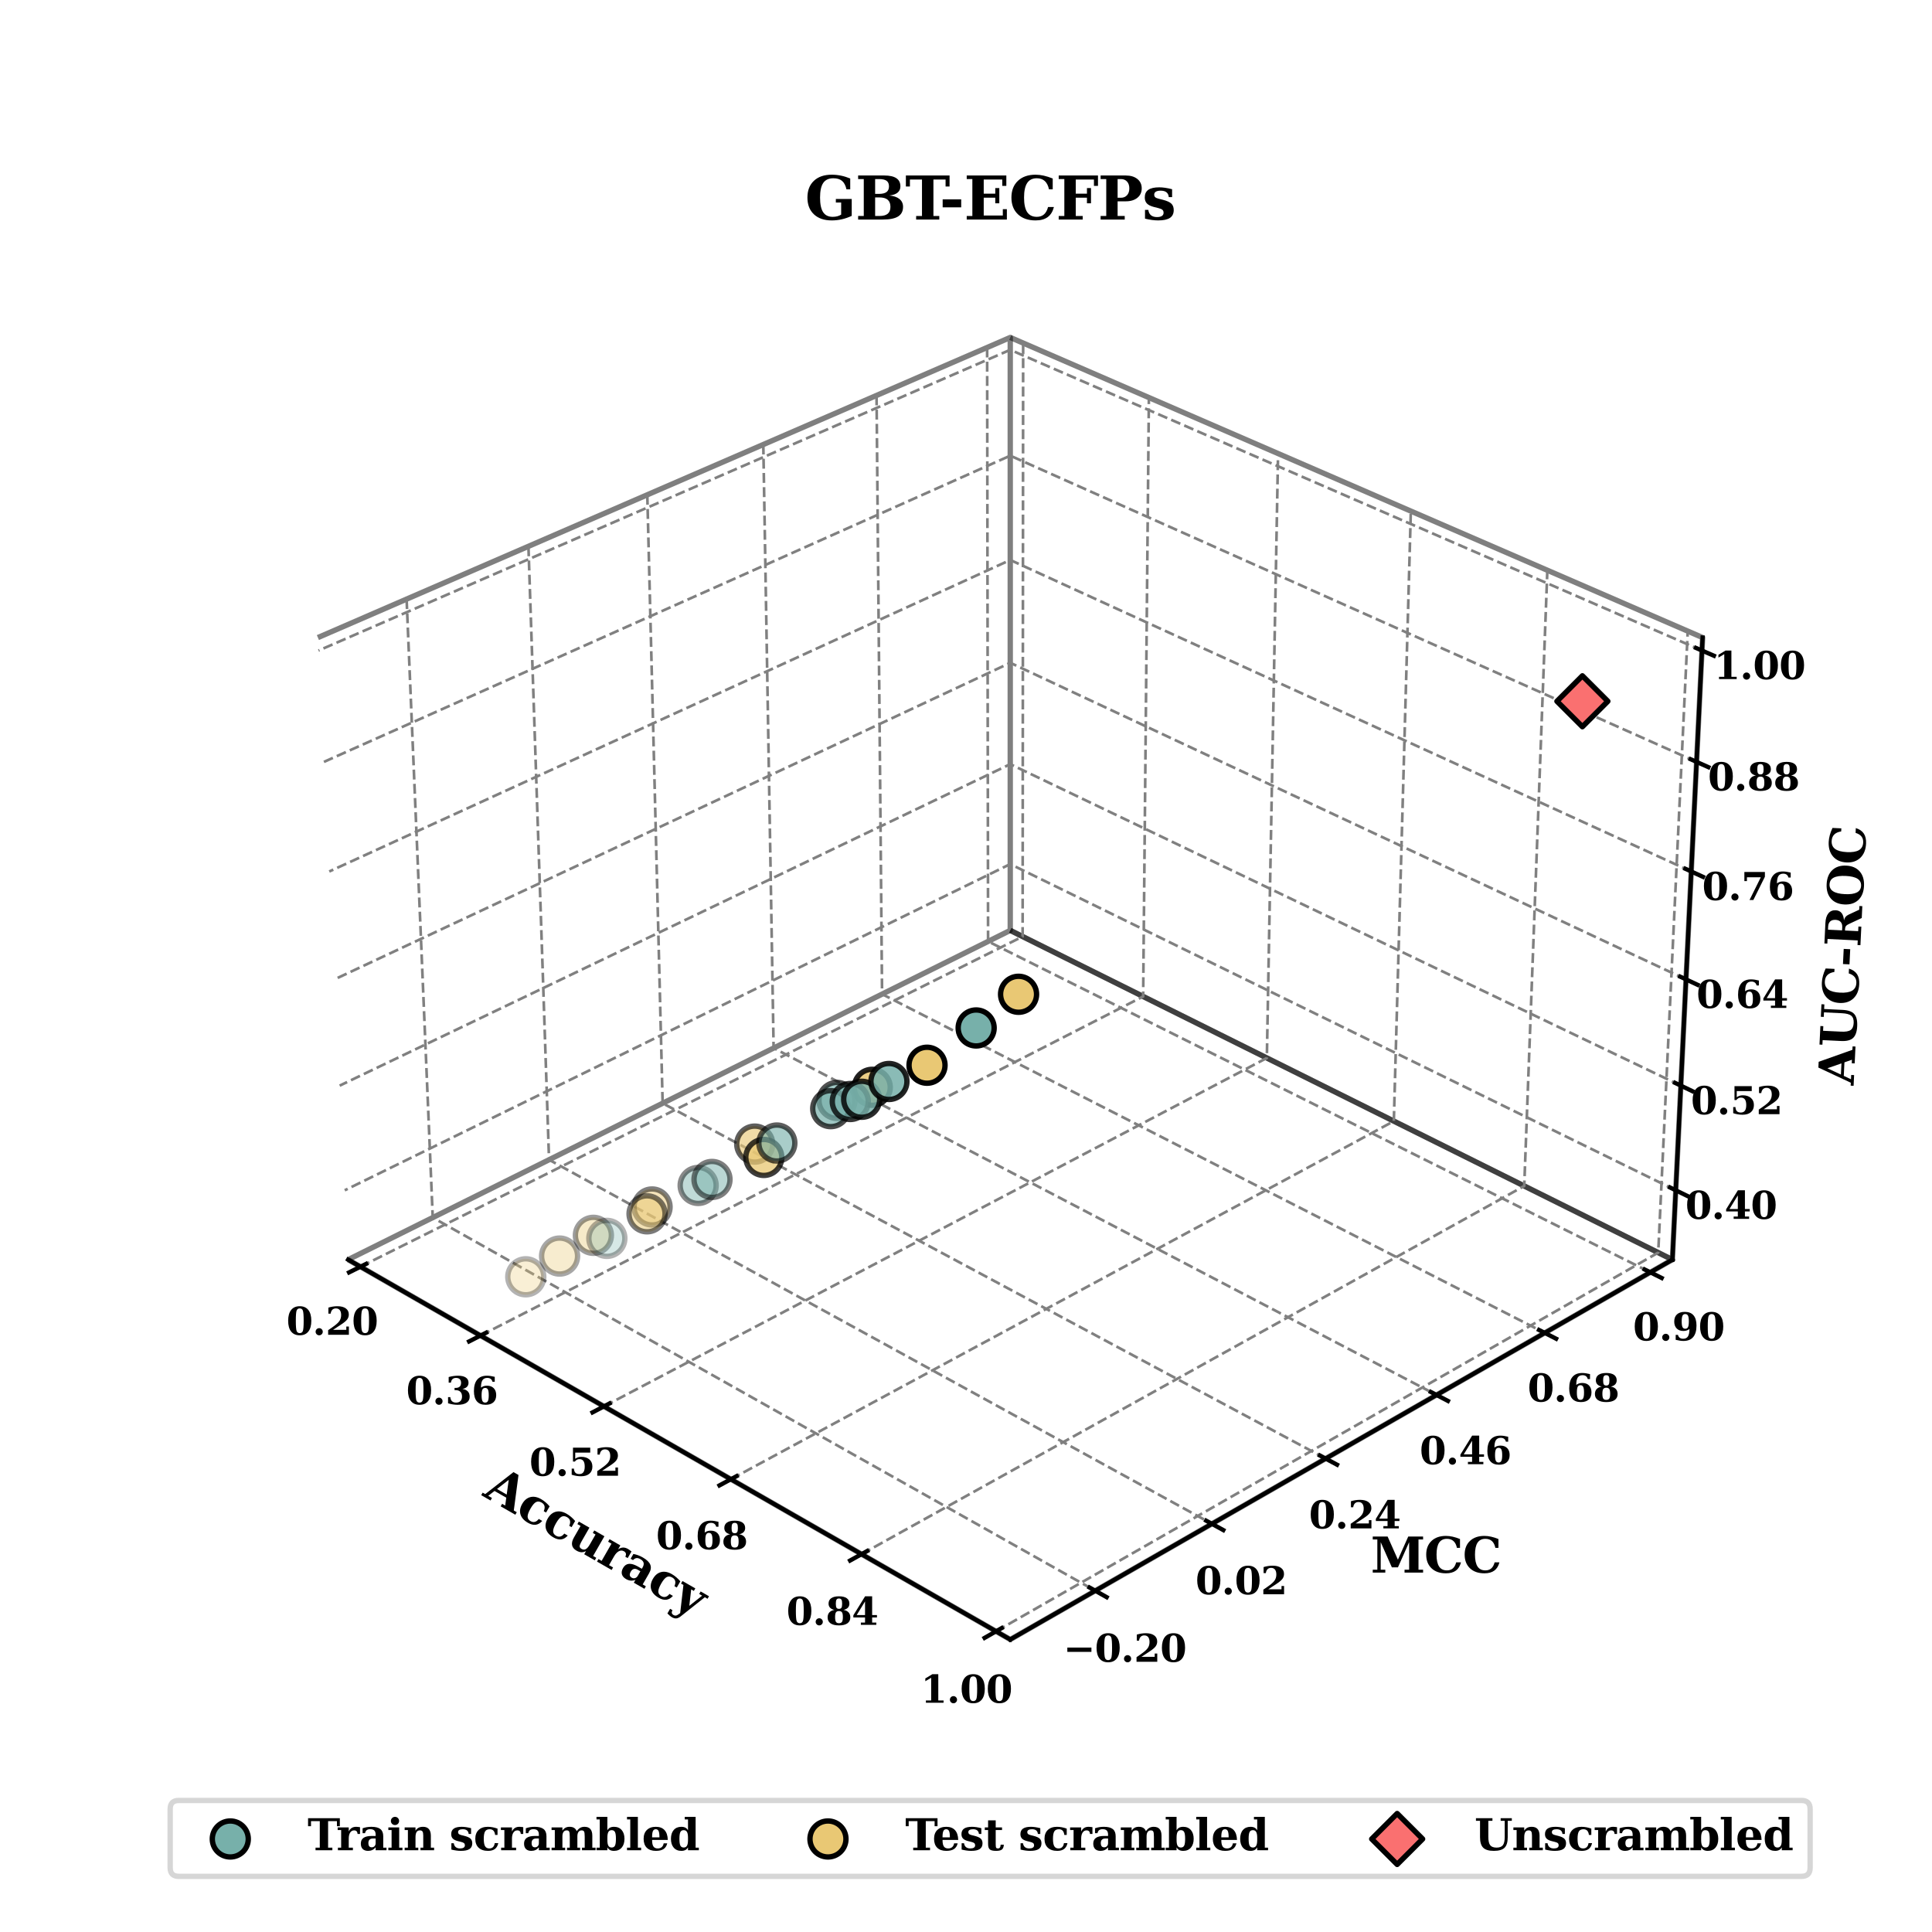 <?xml version="1.0" encoding="utf-8" standalone="no"?>
<!DOCTYPE svg PUBLIC "-//W3C//DTD SVG 1.1//EN"
  "http://www.w3.org/Graphics/SVG/1.1/DTD/svg11.dtd">
<svg xmlns:xlink="http://www.w3.org/1999/xlink" width="360pt" height="360pt" viewBox="0 0 360 360" xmlns="http://www.w3.org/2000/svg" version="1.1">
 <defs>
  <style type="text/css">*{stroke-linejoin: round; stroke-linecap: butt}</style>
 </defs>
 <g id="figure_1">
  <g id="patch_1">
   <path d="M 0 360 
L 360 360 
L 360 0 
L 0 0 
z
" style="fill: #ffffff"/>
  </g>
  <g id="patch_2">
   <path d="M 45.9 320.4 
L 323.1 320.4 
L 323.1 43.2 
L 45.9 43.2 
z
" style="fill: #ffffff"/>
  </g>
  <g id="pane3d_1">
   <g id="patch_3">
    <path d="M 64.867 234.719 
L 188.246 173.364 
L 188.246 62.883 
L 59.234 118.801 
" style="fill: none; opacity: 0.5; stroke: #000000; stroke-linejoin: miter"/>
   </g>
  </g>
  <g id="pane3d_2">
   <g id="patch_4">
    <path d="M 188.246 173.364 
L 311.625 234.719 
L 317.258 118.801 
L 188.246 62.883 
" style="fill: none; opacity: 0.5; stroke: #000000; stroke-linejoin: miter"/>
   </g>
  </g>
  <g id="pane3d_3">
   <g id="patch_5">
    <path d="M 64.867 234.719 
L 188.246 305.496 
L 311.625 234.719 
L 188.246 173.364 
" style="fill: none; opacity: 0.5; stroke: #000000; stroke-linejoin: miter"/>
   </g>
  </g>
  <g id="axis3d_1">
   <g id="line2d_1">
    <path d="M 64.867 234.719 
L 188.246 305.496 
" style="fill: none; stroke: #000000; stroke-width: 0.8; stroke-linecap: square"/>
   </g>
   <g id="text_1">
    <!-- Accuracy -->
    <g transform="translate(89.73 278.639) rotate(-330.159) scale(0.09 -0.09)">
     <defs>
      <path id="DejaVuSerif-Bold-41" d="M -50 0 
L -50 378 
L 331 378 
L 2088 4666 
L 2834 4666 
L 4594 378 
L 5038 378 
L 5038 0 
L 2853 0 
L 2853 378 
L 3309 378 
L 2925 1331 
L 1172 1331 
L 781 378 
L 1338 378 
L 1338 0 
L -50 0 
z
M 1325 1709 
L 2772 1709 
L 2053 3494 
L 1325 1709 
z
" transform="scale(0.016)"/>
      <path id="DejaVuSerif-Bold-63" d="M 3609 1038 
Q 3491 469 3123 189 
Q 2756 -91 2125 -91 
Q 1238 -91 750 368 
Q 263 828 263 1663 
Q 263 2488 744 2950 
Q 1225 3413 2081 3413 
Q 2428 3413 2781 3347 
Q 3134 3281 3500 3150 
L 3500 2228 
L 3150 2228 
Q 3100 2650 2903 2854 
Q 2706 3059 2350 3059 
Q 1888 3059 1692 2746 
Q 1497 2434 1497 1663 
Q 1497 909 1687 586 
Q 1878 263 2309 263 
Q 2644 263 2845 463 
Q 3047 663 3091 1038 
L 3609 1038 
z
" transform="scale(0.016)"/>
      <path id="DejaVuSerif-Bold-75" d="M 3963 3322 
L 3963 378 
L 4434 378 
L 4434 0 
L 2853 0 
L 2853 469 
Q 2656 172 2400 40 
Q 2144 -91 1753 -91 
Q 1194 -91 908 239 
Q 622 569 622 1209 
L 622 2944 
L 147 2944 
L 147 3322 
L 1728 3322 
L 1728 1381 
Q 1728 763 1831 595 
Q 1934 428 2209 428 
Q 2544 428 2698 675 
Q 2853 922 2853 1459 
L 2853 2944 
L 2450 2944 
L 2450 3322 
L 3963 3322 
z
" transform="scale(0.016)"/>
      <path id="DejaVuSerif-Bold-72" d="M 3438 3359 
L 3438 2369 
L 3084 2369 
Q 3066 2634 2941 2764 
Q 2816 2894 2578 2894 
Q 2216 2894 2006 2575 
Q 1797 2256 1797 1691 
L 1797 378 
L 2400 378 
L 2400 0 
L 219 0 
L 219 378 
L 691 378 
L 691 2944 
L 184 2944 
L 184 3322 
L 1797 3322 
L 1797 2731 
Q 1959 3078 2226 3245 
Q 2494 3413 2881 3413 
Q 2978 3413 3117 3398 
Q 3256 3384 3438 3359 
z
" transform="scale(0.016)"/>
      <path id="DejaVuSerif-Bold-61" d="M 3525 2041 
L 3525 378 
L 4000 378 
L 4000 0 
L 2419 0 
L 2419 422 
Q 2200 159 1931 34 
Q 1663 -91 1319 -91 
Q 809 -91 536 182 
Q 263 456 263 966 
Q 263 1525 655 1803 
Q 1047 2081 1838 2081 
L 2419 2081 
L 2419 2278 
Q 2419 2681 2228 2873 
Q 2038 3066 1638 3066 
Q 1306 3066 1126 2930 
Q 947 2794 872 2484 
L 519 2484 
L 519 3200 
Q 816 3306 1134 3359 
Q 1453 3413 1806 3413 
Q 2697 3413 3111 3081 
Q 3525 2750 3525 2041 
z
M 2419 1044 
L 2419 1709 
L 2003 1709 
Q 1694 1709 1528 1540 
Q 1363 1372 1363 1056 
Q 1363 741 1483 584 
Q 1603 428 1850 428 
Q 2106 428 2262 597 
Q 2419 766 2419 1044 
z
" transform="scale(0.016)"/>
      <path id="DejaVuSerif-Bold-79" d="M 1997 -750 
Q 1847 -1116 1634 -1269 
Q 1422 -1422 1063 -1422 
Q 909 -1422 721 -1387 
Q 534 -1353 313 -1288 
L 313 -594 
L 666 -597 
Q 675 -838 779 -953 
Q 884 -1069 1094 -1069 
Q 1297 -1069 1422 -958 
Q 1547 -847 1672 -538 
L 1722 -422 
L 275 2944 
L -84 2944 
L -84 3322 
L 1831 3322 
L 1831 2944 
L 1434 2944 
L 2278 978 
L 3066 2944 
L 2625 2944 
L 2625 3322 
L 3872 3322 
L 3872 2944 
L 3469 2944 
L 1997 -750 
z
" transform="scale(0.016)"/>
     </defs>
     <use xlink:href="#DejaVuSerif-Bold-41"/>
     <use xlink:href="#DejaVuSerif-Bold-63" x="77.588"/>
     <use xlink:href="#DejaVuSerif-Bold-63" x="138.477"/>
     <use xlink:href="#DejaVuSerif-Bold-75" x="199.365"/>
     <use xlink:href="#DejaVuSerif-Bold-72" x="272.07"/>
     <use xlink:href="#DejaVuSerif-Bold-61" x="324.756"/>
     <use xlink:href="#DejaVuSerif-Bold-63" x="389.551"/>
     <use xlink:href="#DejaVuSerif-Bold-79" x="450.439"/>
    </g>
   </g>
   <g id="Line3DCollection_1">
    <path d="M 67.162 236.036 
L 190.552 174.511 
L 190.65 63.925 
" style="fill: none; stroke-dasharray: 1.85,0.8; stroke-dashoffset: 0; stroke: #808080; stroke-width: 0.5"/>
    <path d="M 89.531 248.868 
L 213.011 185.68 
L 214.079 74.08 
" style="fill: none; stroke-dasharray: 1.85,0.8; stroke-dashoffset: 0; stroke: #808080; stroke-width: 0.5"/>
    <path d="M 112.531 262.062 
L 236.059 197.141 
L 238.149 84.513 
" style="fill: none; stroke-dasharray: 1.85,0.8; stroke-dashoffset: 0; stroke: #808080; stroke-width: 0.5"/>
    <path d="M 136.189 275.633 
L 259.72 208.908 
L 262.889 95.236 
" style="fill: none; stroke-dasharray: 1.85,0.8; stroke-dashoffset: 0; stroke: #808080; stroke-width: 0.5"/>
    <path d="M 160.532 289.598 
L 284.02 220.992 
L 288.326 106.261 
" style="fill: none; stroke-dasharray: 1.85,0.8; stroke-dashoffset: 0; stroke: #808080; stroke-width: 0.5"/>
    <path d="M 185.593 303.975 
L 308.985 233.407 
L 314.49 117.601 
" style="fill: none; stroke-dasharray: 1.85,0.8; stroke-dashoffset: 0; stroke: #808080; stroke-width: 0.5"/>
   </g>
   <g id="xtick_1">
    <g id="line2d_2">
     <path d="M 68.219 235.509 
L 65.045 237.092 
" style="fill: none; stroke: #000000; stroke-width: 0.8; stroke-linecap: square"/>
    </g>
    <g id="text_2">
     <!-- 0.20 -->
     <g transform="translate(53.358 248.714) scale(0.07 -0.07)">
      <defs>
       <path id="DejaVuSerif-Bold-30" d="M 2228 275 
Q 2603 275 2742 615 
Q 2881 956 2881 2328 
Q 2881 3691 2742 4037 
Q 2603 4384 2228 4384 
Q 1853 4384 1714 4043 
Q 1575 3703 1575 2328 
Q 1575 956 1714 615 
Q 1853 275 2228 275 
z
M 2228 -91 
Q 1294 -91 797 532 
Q 300 1156 300 2328 
Q 300 3500 797 4125 
Q 1294 4750 2228 4750 
Q 3159 4750 3656 4125 
Q 4153 3500 4153 2328 
Q 4153 1156 3656 532 
Q 3159 -91 2228 -91 
z
" transform="scale(0.016)"/>
       <path id="DejaVuSerif-Bold-2e" d="M 519 506 
Q 519 750 694 925 
Q 869 1100 1113 1100 
Q 1359 1100 1534 925 
Q 1709 750 1709 506 
Q 1709 259 1534 84 
Q 1359 -91 1113 -91 
Q 869 -91 694 84 
Q 519 259 519 506 
z
" transform="scale(0.016)"/>
       <path id="DejaVuSerif-Bold-32" d="M 844 3513 
L 469 3513 
L 469 4519 
Q 850 4634 1223 4692 
Q 1597 4750 1978 4750 
Q 2869 4750 3367 4386 
Q 3866 4022 3866 3372 
Q 3866 2909 3591 2542 
Q 3316 2175 2541 1672 
L 1241 819 
L 3450 819 
L 3450 1369 
L 3878 1369 
L 3878 0 
L 428 0 
L 428 763 
L 1119 1241 
Q 2003 1850 2297 2278 
Q 2591 2706 2591 3278 
Q 2591 3819 2367 4101 
Q 2144 4384 1716 4384 
Q 1347 4384 1125 4161 
Q 903 3938 844 3513 
z
" transform="scale(0.016)"/>
      </defs>
      <use xlink:href="#DejaVuSerif-Bold-30"/>
      <use xlink:href="#DejaVuSerif-Bold-2e" x="69.58"/>
      <use xlink:href="#DejaVuSerif-Bold-32" x="104.395"/>
      <use xlink:href="#DejaVuSerif-Bold-30" x="173.975"/>
     </g>
    </g>
   </g>
   <g id="xtick_2">
    <g id="line2d_3">
     <path d="M 90.59 248.326 
L 87.41 249.953 
" style="fill: none; stroke: #000000; stroke-width: 0.8; stroke-linecap: square"/>
    </g>
    <g id="text_3">
     <!-- 0.36 -->
     <g transform="translate(75.68 261.663) scale(0.07 -0.07)">
      <defs>
       <path id="DejaVuSerif-Bold-33" d="M 550 4531 
Q 963 4641 1350 4695 
Q 1738 4750 2106 4750 
Q 2950 4750 3401 4448 
Q 3853 4147 3853 3584 
Q 3853 3163 3593 2900 
Q 3334 2638 2834 2547 
Q 3444 2450 3744 2131 
Q 4044 1813 4044 1259 
Q 4044 606 3526 257 
Q 3009 -91 2028 -91 
Q 1659 -91 1267 -28 
Q 875 34 447 159 
L 447 1184 
L 825 1184 
Q 859 741 1103 508 
Q 1347 275 1778 275 
Q 2253 275 2512 539 
Q 2772 803 2772 1288 
Q 2772 1794 2501 2069 
Q 2231 2344 1734 2344 
L 1528 2344 
L 1528 2719 
L 1691 2719 
Q 2150 2719 2381 2931 
Q 2613 3144 2613 3566 
Q 2613 3963 2395 4173 
Q 2178 4384 1772 4384 
Q 1403 4384 1187 4182 
Q 972 3981 928 3597 
L 550 3597 
L 550 4531 
z
" transform="scale(0.016)"/>
       <path id="DejaVuSerif-Bold-36" d="M 1575 2766 
Q 1778 2928 2029 3009 
Q 2281 3091 2578 3091 
Q 3294 3091 3701 2672 
Q 4109 2253 4109 1522 
Q 4109 750 3650 329 
Q 3191 -91 2344 -91 
Q 1388 -91 895 486 
Q 403 1063 403 2181 
Q 403 3453 950 4101 
Q 1497 4750 2572 4750 
Q 2853 4750 3175 4703 
Q 3497 4656 3866 4563 
L 3866 3738 
L 3488 3738 
Q 3409 4056 3192 4220 
Q 2975 4384 2631 4384 
Q 2075 4384 1826 4003 
Q 1578 3622 1575 2766 
z
M 2272 275 
Q 2594 275 2731 548 
Q 2869 822 2869 1497 
Q 2869 2172 2731 2445 
Q 2594 2719 2272 2719 
Q 1950 2719 1814 2445 
Q 1678 2172 1678 1497 
Q 1678 822 1814 548 
Q 1950 275 2272 275 
z
" transform="scale(0.016)"/>
      </defs>
      <use xlink:href="#DejaVuSerif-Bold-30"/>
      <use xlink:href="#DejaVuSerif-Bold-2e" x="69.58"/>
      <use xlink:href="#DejaVuSerif-Bold-33" x="104.395"/>
      <use xlink:href="#DejaVuSerif-Bold-36" x="173.975"/>
     </g>
    </g>
   </g>
   <g id="xtick_3">
    <g id="line2d_4">
     <path d="M 113.591 261.505 
L 110.407 263.178 
" style="fill: none; stroke: #000000; stroke-width: 0.8; stroke-linecap: square"/>
    </g>
    <g id="text_4">
     <!-- 0.52 -->
     <g transform="translate(98.631 274.979) scale(0.07 -0.07)">
      <defs>
       <path id="DejaVuSerif-Bold-35" d="M 3609 4666 
L 3609 3847 
L 1113 3847 
L 1113 2822 
Q 1319 2981 1572 3062 
Q 1825 3144 2106 3144 
Q 2969 3144 3469 2708 
Q 3969 2272 3969 1522 
Q 3969 759 3469 334 
Q 2969 -91 2069 -91 
Q 1688 -91 1311 -28 
Q 934 34 525 166 
L 525 1184 
L 900 1184 
Q 919 725 1139 500 
Q 1359 275 1791 275 
Q 2250 275 2472 583 
Q 2694 891 2694 1522 
Q 2694 2144 2476 2451 
Q 2259 2759 1819 2759 
Q 1581 2759 1395 2661 
Q 1209 2563 1050 2356 
L 738 2356 
L 738 4666 
L 3609 4666 
z
" transform="scale(0.016)"/>
      </defs>
      <use xlink:href="#DejaVuSerif-Bold-30"/>
      <use xlink:href="#DejaVuSerif-Bold-2e" x="69.58"/>
      <use xlink:href="#DejaVuSerif-Bold-35" x="104.395"/>
      <use xlink:href="#DejaVuSerif-Bold-32" x="173.975"/>
     </g>
    </g>
   </g>
   <g id="xtick_4">
    <g id="line2d_5">
     <path d="M 137.25 275.06 
L 134.062 276.782 
" style="fill: none; stroke: #000000; stroke-width: 0.8; stroke-linecap: square"/>
    </g>
    <g id="text_5">
     <!-- 0.68 -->
     <g transform="translate(122.24 288.675) scale(0.07 -0.07)">
      <defs>
       <path id="DejaVuSerif-Bold-38" d="M 2975 2484 
Q 3531 2394 3820 2075 
Q 4109 1756 4109 1241 
Q 4109 597 3623 253 
Q 3138 -91 2222 -91 
Q 1306 -91 818 253 
Q 331 597 331 1241 
Q 331 1756 622 2075 
Q 913 2394 1466 2484 
Q 975 2597 731 2861 
Q 488 3125 488 3531 
Q 488 4125 931 4437 
Q 1375 4750 2222 4750 
Q 3066 4750 3511 4437 
Q 3956 4125 3956 3531 
Q 3956 3125 3711 2861 
Q 3466 2597 2975 2484 
z
M 2747 3519 
Q 2747 4013 2628 4198 
Q 2509 4384 2222 4384 
Q 1931 4384 1814 4198 
Q 1697 4013 1697 3519 
Q 1697 3028 1814 2845 
Q 1931 2663 2222 2663 
Q 2513 2663 2630 2845 
Q 2747 3028 2747 3519 
z
M 2869 1294 
Q 2869 1866 2723 2081 
Q 2578 2297 2222 2297 
Q 1863 2297 1719 2081 
Q 1575 1866 1575 1294 
Q 1575 716 1720 495 
Q 1866 275 2222 275 
Q 2575 275 2722 495 
Q 2869 716 2869 1294 
z
" transform="scale(0.016)"/>
      </defs>
      <use xlink:href="#DejaVuSerif-Bold-30"/>
      <use xlink:href="#DejaVuSerif-Bold-2e" x="69.58"/>
      <use xlink:href="#DejaVuSerif-Bold-36" x="104.395"/>
      <use xlink:href="#DejaVuSerif-Bold-38" x="173.975"/>
     </g>
    </g>
   </g>
   <g id="xtick_5">
    <g id="line2d_6">
     <path d="M 161.594 289.008 
L 158.405 290.78 
" style="fill: none; stroke: #000000; stroke-width: 0.8; stroke-linecap: square"/>
    </g>
    <g id="text_6">
     <!-- 0.84 -->
     <g transform="translate(146.535 302.769) scale(0.07 -0.07)">
      <defs>
       <path id="DejaVuSerif-Bold-34" d="M 4084 0 
L 1516 0 
L 1516 378 
L 2209 378 
L 2209 1228 
L 263 1228 
L 263 1588 
L 2216 4750 
L 3391 4750 
L 3391 1631 
L 4191 1631 
L 4191 1228 
L 3391 1228 
L 3391 378 
L 4084 378 
L 4084 0 
z
M 2209 1631 
L 2209 3897 
L 819 1631 
L 2209 1631 
z
" transform="scale(0.016)"/>
      </defs>
      <use xlink:href="#DejaVuSerif-Bold-30"/>
      <use xlink:href="#DejaVuSerif-Bold-2e" x="69.58"/>
      <use xlink:href="#DejaVuSerif-Bold-38" x="104.395"/>
      <use xlink:href="#DejaVuSerif-Bold-34" x="173.975"/>
     </g>
    </g>
   </g>
   <g id="xtick_6">
    <g id="line2d_7">
     <path d="M 186.655 303.367 
L 183.465 305.192 
" style="fill: none; stroke: #000000; stroke-width: 0.8; stroke-linecap: square"/>
    </g>
    <g id="text_7">
     <!-- 1.00 -->
     <g transform="translate(171.546 317.279) scale(0.07 -0.07)">
      <defs>
       <path id="DejaVuSerif-Bold-31" d="M 878 0 
L 878 378 
L 1753 378 
L 1753 4153 
L 781 3578 
L 781 4044 
L 1953 4750 
L 2938 4750 
L 2938 378 
L 3816 378 
L 3816 0 
L 878 0 
z
" transform="scale(0.016)"/>
      </defs>
      <use xlink:href="#DejaVuSerif-Bold-31"/>
      <use xlink:href="#DejaVuSerif-Bold-2e" x="69.58"/>
      <use xlink:href="#DejaVuSerif-Bold-30" x="104.395"/>
      <use xlink:href="#DejaVuSerif-Bold-30" x="173.975"/>
     </g>
    </g>
   </g>
  </g>
  <g id="axis3d_2">
   <g id="line2d_8">
    <path d="M 311.625 234.719 
L 188.246 305.496 
" style="fill: none; stroke: #000000; stroke-width: 0.8; stroke-linecap: square"/>
   </g>
   <g id="text_8">
    <!-- MCC -->
    <g transform="translate(255.404 293.033) scale(0.09 -0.09)">
     <defs>
      <path id="DejaVuSerif-Bold-4d" d="M 269 0 
L 269 378 
L 863 378 
L 863 4288 
L 269 4288 
L 269 4666 
L 2194 4666 
L 3525 1672 
L 4863 4666 
L 6784 4666 
L 6784 4288 
L 6188 4288 
L 6188 378 
L 6784 378 
L 6784 0 
L 4384 0 
L 4384 378 
L 4978 378 
L 4978 3938 
L 3531 684 
L 2741 684 
L 1300 3938 
L 1300 378 
L 1894 378 
L 1894 0 
L 269 0 
z
" transform="scale(0.016)"/>
      <path id="DejaVuSerif-Bold-43" d="M 4769 1331 
Q 4584 609 4106 259 
Q 3628 -91 2822 -91 
Q 1641 -91 955 561 
Q 269 1213 269 2328 
Q 269 3447 955 4098 
Q 1641 4750 2822 4750 
Q 3238 4750 3688 4650 
Q 4138 4550 4641 4347 
L 4641 3200 
L 4244 3200 
Q 4122 3788 3800 4080 
Q 3478 4372 2950 4372 
Q 2269 4372 1937 3870 
Q 1606 3369 1606 2328 
Q 1606 1288 1937 788 
Q 2269 288 2956 288 
Q 3422 288 3717 547 
Q 4013 806 4147 1331 
L 4769 1331 
z
" transform="scale(0.016)"/>
     </defs>
     <use xlink:href="#DejaVuSerif-Bold-4d"/>
     <use xlink:href="#DejaVuSerif-Bold-43" x="110.693"/>
     <use xlink:href="#DejaVuSerif-Bold-43" x="190.283"/>
    </g>
   </g>
   <g id="Line3DCollection_2">
    <path d="M 75.765 111.636 
L 80.635 226.878 
L 204.084 296.411 
" style="fill: none; stroke-dasharray: 1.85,0.8; stroke-dashoffset: 0; stroke: #808080; stroke-width: 0.5"/>
    <path d="M 98.466 101.797 
L 102.307 216.101 
L 225.819 283.942 
" style="fill: none; stroke-dasharray: 1.85,0.8; stroke-dashoffset: 0; stroke: #808080; stroke-width: 0.5"/>
    <path d="M 120.614 92.197 
L 123.474 205.575 
L 247.01 271.786 
" style="fill: none; stroke-dasharray: 1.85,0.8; stroke-dashoffset: 0; stroke: #808080; stroke-width: 0.5"/>
    <path d="M 142.23 82.828 
L 144.153 195.291 
L 267.676 259.931 
" style="fill: none; stroke-dasharray: 1.85,0.8; stroke-dashoffset: 0; stroke: #808080; stroke-width: 0.5"/>
    <path d="M 163.332 73.682 
L 164.361 185.242 
L 287.838 248.365 
" style="fill: none; stroke-dasharray: 1.85,0.8; stroke-dashoffset: 0; stroke: #808080; stroke-width: 0.5"/>
    <path d="M 183.938 64.75 
L 184.114 175.419 
L 307.513 237.078 
" style="fill: none; stroke-dasharray: 1.85,0.8; stroke-dashoffset: 0; stroke: #808080; stroke-width: 0.5"/>
   </g>
   <g id="xtick_7">
    <g id="line2d_9">
     <path d="M 203.022 295.812 
L 206.212 297.609 
" style="fill: none; stroke: #000000; stroke-width: 0.8; stroke-linecap: square"/>
    </g>
    <g id="text_9">
     <!-- −0.20 -->
     <g transform="translate(198.124 309.645) scale(0.07 -0.07)">
      <defs>
       <path id="DejaVuSerif-Bold-2212" d="M 678 2363 
L 4684 2363 
L 4684 1644 
L 678 1644 
L 678 2363 
z
" transform="scale(0.016)"/>
      </defs>
      <use xlink:href="#DejaVuSerif-Bold-2212"/>
      <use xlink:href="#DejaVuSerif-Bold-30" x="83.789"/>
      <use xlink:href="#DejaVuSerif-Bold-2e" x="153.369"/>
      <use xlink:href="#DejaVuSerif-Bold-32" x="188.184"/>
      <use xlink:href="#DejaVuSerif-Bold-30" x="257.764"/>
     </g>
    </g>
   </g>
   <g id="xtick_8">
    <g id="line2d_10">
     <path d="M 224.757 283.359 
L 227.946 285.111 
" style="fill: none; stroke: #000000; stroke-width: 0.8; stroke-linecap: square"/>
    </g>
    <g id="text_10">
     <!-- 0.02 -->
     <g transform="translate(222.748 297.061) scale(0.07 -0.07)">
      <use xlink:href="#DejaVuSerif-Bold-30"/>
      <use xlink:href="#DejaVuSerif-Bold-2e" x="69.58"/>
      <use xlink:href="#DejaVuSerif-Bold-30" x="104.395"/>
      <use xlink:href="#DejaVuSerif-Bold-32" x="173.975"/>
     </g>
    </g>
   </g>
   <g id="xtick_9">
    <g id="line2d_11">
     <path d="M 245.949 271.218 
L 249.135 272.925 
" style="fill: none; stroke: #000000; stroke-width: 0.8; stroke-linecap: square"/>
    </g>
    <g id="text_11">
     <!-- 0.24 -->
     <g transform="translate(243.896 284.792) scale(0.07 -0.07)">
      <use xlink:href="#DejaVuSerif-Bold-30"/>
      <use xlink:href="#DejaVuSerif-Bold-2e" x="69.58"/>
      <use xlink:href="#DejaVuSerif-Bold-32" x="104.395"/>
      <use xlink:href="#DejaVuSerif-Bold-34" x="173.975"/>
     </g>
    </g>
   </g>
   <g id="xtick_10">
    <g id="line2d_12">
     <path d="M 266.616 259.376 
L 269.8 261.042 
" style="fill: none; stroke: #000000; stroke-width: 0.8; stroke-linecap: square"/>
    </g>
    <g id="text_12">
     <!-- 0.46 -->
     <g transform="translate(264.52 272.828) scale(0.07 -0.07)">
      <use xlink:href="#DejaVuSerif-Bold-30"/>
      <use xlink:href="#DejaVuSerif-Bold-2e" x="69.58"/>
      <use xlink:href="#DejaVuSerif-Bold-34" x="104.395"/>
      <use xlink:href="#DejaVuSerif-Bold-36" x="173.975"/>
     </g>
    </g>
   </g>
   <g id="xtick_11">
    <g id="line2d_13">
     <path d="M 286.779 247.823 
L 289.959 249.449 
" style="fill: none; stroke: #000000; stroke-width: 0.8; stroke-linecap: square"/>
    </g>
    <g id="text_13">
     <!-- 0.68 -->
     <g transform="translate(284.639 261.156) scale(0.07 -0.07)">
      <use xlink:href="#DejaVuSerif-Bold-30"/>
      <use xlink:href="#DejaVuSerif-Bold-2e" x="69.58"/>
      <use xlink:href="#DejaVuSerif-Bold-36" x="104.395"/>
      <use xlink:href="#DejaVuSerif-Bold-38" x="173.975"/>
     </g>
    </g>
   </g>
   <g id="xtick_12">
    <g id="line2d_14">
     <path d="M 306.456 236.55 
L 309.631 238.136 
" style="fill: none; stroke: #000000; stroke-width: 0.8; stroke-linecap: square"/>
    </g>
    <g id="text_14">
     <!-- 0.90 -->
     <g transform="translate(304.273 249.765) scale(0.07 -0.07)">
      <defs>
       <path id="DejaVuSerif-Bold-39" d="M 2181 4384 
Q 1859 4384 1723 4111 
Q 1588 3838 1588 3163 
Q 1588 2488 1723 2214 
Q 1859 1941 2181 1941 
Q 2503 1941 2640 2214 
Q 2778 2488 2778 3163 
Q 2778 3838 2640 4111 
Q 2503 4384 2181 4384 
z
M 2878 1900 
Q 2672 1734 2420 1651 
Q 2169 1569 1875 1569 
Q 1163 1569 755 1986 
Q 347 2403 347 3138 
Q 347 3913 803 4331 
Q 1259 4750 2106 4750 
Q 3063 4750 3556 4172 
Q 4050 3594 4050 2478 
Q 4050 1206 3503 557 
Q 2956 -91 1881 -91 
Q 1600 -91 1278 -44 
Q 956 3 588 97 
L 588 922 
L 966 922 
Q 1044 603 1261 439 
Q 1478 275 1825 275 
Q 2375 275 2625 658 
Q 2875 1041 2878 1900 
z
" transform="scale(0.016)"/>
      </defs>
      <use xlink:href="#DejaVuSerif-Bold-30"/>
      <use xlink:href="#DejaVuSerif-Bold-2e" x="69.58"/>
      <use xlink:href="#DejaVuSerif-Bold-39" x="104.395"/>
      <use xlink:href="#DejaVuSerif-Bold-30" x="173.975"/>
     </g>
    </g>
   </g>
  </g>
  <g id="axis3d_3">
   <g id="line2d_15">
    <path d="M 311.625 234.719 
L 317.258 118.801 
" style="fill: none; stroke: #000000; stroke-width: 0.8; stroke-linecap: square"/>
   </g>
   <g id="text_15">
    <!-- AUC-ROC -->
    <g transform="translate(345.393 202.253) rotate(-87.218) scale(0.09 -0.09)">
     <defs>
      <path id="DejaVuSerif-Bold-55" d="M 813 4288 
L 219 4288 
L 219 4666 
L 2619 4666 
L 2619 4288 
L 2022 4288 
L 2022 1953 
Q 2022 1081 2294 732 
Q 2566 384 3225 384 
Q 3869 384 4139 736 
Q 4409 1088 4409 1953 
L 4409 4288 
L 3816 4288 
L 3816 4666 
L 5441 4666 
L 5441 4288 
L 4844 4288 
L 4844 1888 
Q 4844 819 4381 364 
Q 3919 -91 2828 -91 
Q 1744 -91 1278 368 
Q 813 828 813 1894 
L 813 4288 
z
" transform="scale(0.016)"/>
      <path id="DejaVuSerif-Bold-2d" d="M 347 2138 
L 2309 2138 
L 2309 1294 
L 347 1294 
L 347 2138 
z
" transform="scale(0.016)"/>
      <path id="DejaVuSerif-Bold-52" d="M 3397 2278 
Q 3675 2238 3865 2094 
Q 4056 1950 4197 1678 
L 4878 378 
L 5356 378 
L 5356 0 
L 3822 0 
L 3078 1409 
Q 2863 1847 2711 1967 
Q 2559 2088 2291 2088 
L 2100 2088 
L 2100 378 
L 2700 378 
L 2700 0 
L 300 0 
L 300 378 
L 897 378 
L 897 4288 
L 300 4288 
L 300 4666 
L 2963 4666 
Q 3775 4666 4217 4339 
Q 4659 4013 4659 3413 
Q 4659 2925 4345 2642 
Q 4031 2359 3397 2278 
z
M 2100 2463 
L 2509 2463 
Q 2947 2463 3183 2700 
Q 3419 2938 3419 3378 
Q 3419 3819 3183 4053 
Q 2947 4288 2509 4288 
L 2100 4288 
L 2100 2463 
z
" transform="scale(0.016)"/>
      <path id="DejaVuSerif-Bold-4f" d="M 2784 288 
Q 3381 288 3672 791 
Q 3963 1294 3963 2328 
Q 3963 3366 3672 3869 
Q 3381 4372 2784 4372 
Q 2191 4372 1898 3864 
Q 1606 3356 1606 2328 
Q 1606 1303 1898 795 
Q 2191 288 2784 288 
z
M 2784 -91 
Q 1606 -91 937 553 
Q 269 1197 269 2328 
Q 269 3459 939 4104 
Q 1609 4750 2784 4750 
Q 3963 4750 4631 4106 
Q 5300 3463 5300 2328 
Q 5300 1197 4629 553 
Q 3959 -91 2784 -91 
z
" transform="scale(0.016)"/>
     </defs>
     <use xlink:href="#DejaVuSerif-Bold-41"/>
     <use xlink:href="#DejaVuSerif-Bold-55" x="77.588"/>
     <use xlink:href="#DejaVuSerif-Bold-43" x="164.795"/>
     <use xlink:href="#DejaVuSerif-Bold-2d" x="244.385"/>
     <use xlink:href="#DejaVuSerif-Bold-52" x="285.889"/>
     <use xlink:href="#DejaVuSerif-Bold-4f" x="368.994"/>
     <use xlink:href="#DejaVuSerif-Bold-43" x="456.104"/>
    </g>
   </g>
   <g id="Line3DCollection_3">
    <path d="M 312.253 221.793 
L 188.246 161.011 
L 64.239 221.793 
" style="fill: none; stroke-dasharray: 1.85,0.8; stroke-dashoffset: 0; stroke: #808080; stroke-width: 0.5"/>
    <path d="M 313.2 202.294 
L 188.246 142.392 
L 63.291 202.294 
" style="fill: none; stroke-dasharray: 1.85,0.8; stroke-dashoffset: 0; stroke: #808080; stroke-width: 0.5"/>
    <path d="M 314.163 182.495 
L 188.246 123.506 
L 62.329 182.495 
" style="fill: none; stroke-dasharray: 1.85,0.8; stroke-dashoffset: 0; stroke: #808080; stroke-width: 0.5"/>
    <path d="M 315.14 162.388 
L 188.246 104.347 
L 61.352 162.388 
" style="fill: none; stroke-dasharray: 1.85,0.8; stroke-dashoffset: 0; stroke: #808080; stroke-width: 0.5"/>
    <path d="M 316.132 141.967 
L 188.246 84.908 
L 60.359 141.967 
" style="fill: none; stroke-dasharray: 1.85,0.8; stroke-dashoffset: 0; stroke: #808080; stroke-width: 0.5"/>
    <path d="M 317.141 121.223 
L 188.246 65.185 
L 59.351 121.223 
" style="fill: none; stroke-dasharray: 1.85,0.8; stroke-dashoffset: 0; stroke: #808080; stroke-width: 0.5"/>
   </g>
   <g id="xtick_13">
    <g id="line2d_16">
     <path d="M 311.19 221.272 
L 314.382 222.836 
" style="fill: none; stroke: #000000; stroke-width: 0.8; stroke-linecap: square"/>
    </g>
    <g id="text_16">
     <!-- 0.40 -->
     <g transform="translate(314.036 227.112) scale(0.07 -0.07)">
      <use xlink:href="#DejaVuSerif-Bold-30"/>
      <use xlink:href="#DejaVuSerif-Bold-2e" x="69.58"/>
      <use xlink:href="#DejaVuSerif-Bold-34" x="104.395"/>
      <use xlink:href="#DejaVuSerif-Bold-30" x="173.975"/>
     </g>
    </g>
   </g>
   <g id="xtick_14">
    <g id="line2d_17">
     <path d="M 312.129 201.78 
L 315.347 203.323 
" style="fill: none; stroke: #000000; stroke-width: 0.8; stroke-linecap: square"/>
    </g>
    <g id="text_17">
     <!-- 0.52 -->
     <g transform="translate(315.062 207.613) scale(0.07 -0.07)">
      <use xlink:href="#DejaVuSerif-Bold-30"/>
      <use xlink:href="#DejaVuSerif-Bold-2e" x="69.58"/>
      <use xlink:href="#DejaVuSerif-Bold-35" x="104.395"/>
      <use xlink:href="#DejaVuSerif-Bold-32" x="173.975"/>
     </g>
    </g>
   </g>
   <g id="xtick_15">
    <g id="line2d_18">
     <path d="M 313.083 181.989 
L 316.327 183.508 
" style="fill: none; stroke: #000000; stroke-width: 0.8; stroke-linecap: square"/>
    </g>
    <g id="text_18">
     <!-- 0.64 -->
     <g transform="translate(316.104 187.813) scale(0.07 -0.07)">
      <use xlink:href="#DejaVuSerif-Bold-30"/>
      <use xlink:href="#DejaVuSerif-Bold-2e" x="69.58"/>
      <use xlink:href="#DejaVuSerif-Bold-36" x="104.395"/>
      <use xlink:href="#DejaVuSerif-Bold-34" x="173.975"/>
     </g>
    </g>
   </g>
   <g id="xtick_16">
    <g id="line2d_19">
     <path d="M 314.051 161.89 
L 317.322 163.386 
" style="fill: none; stroke: #000000; stroke-width: 0.8; stroke-linecap: square"/>
    </g>
    <g id="text_19">
     <!-- 0.76 -->
     <g transform="translate(317.163 167.707) scale(0.07 -0.07)">
      <defs>
       <path id="DejaVuSerif-Bold-37" d="M 3922 3872 
L 1997 0 
L 1363 0 
L 3238 3781 
L 934 3781 
L 934 3150 
L 506 3150 
L 506 4666 
L 3922 4666 
L 3922 3872 
z
" transform="scale(0.016)"/>
      </defs>
      <use xlink:href="#DejaVuSerif-Bold-30"/>
      <use xlink:href="#DejaVuSerif-Bold-2e" x="69.58"/>
      <use xlink:href="#DejaVuSerif-Bold-37" x="104.395"/>
      <use xlink:href="#DejaVuSerif-Bold-36" x="173.975"/>
     </g>
    </g>
   </g>
   <g id="xtick_17">
    <g id="line2d_20">
     <path d="M 315.034 141.477 
L 318.332 142.948 
" style="fill: none; stroke: #000000; stroke-width: 0.8; stroke-linecap: square"/>
    </g>
    <g id="text_20">
     <!-- 0.88 -->
     <g transform="translate(318.238 147.285) scale(0.07 -0.07)">
      <use xlink:href="#DejaVuSerif-Bold-30"/>
      <use xlink:href="#DejaVuSerif-Bold-2e" x="69.58"/>
      <use xlink:href="#DejaVuSerif-Bold-38" x="104.395"/>
      <use xlink:href="#DejaVuSerif-Bold-38" x="173.975"/>
     </g>
    </g>
   </g>
   <g id="xtick_18">
    <g id="line2d_21">
     <path d="M 316.033 120.742 
L 319.359 122.188 
" style="fill: none; stroke: #000000; stroke-width: 0.8; stroke-linecap: square"/>
    </g>
    <g id="text_21">
     <!-- 1.00 -->
     <g transform="translate(319.33 126.542) scale(0.07 -0.07)">
      <use xlink:href="#DejaVuSerif-Bold-31"/>
      <use xlink:href="#DejaVuSerif-Bold-2e" x="69.58"/>
      <use xlink:href="#DejaVuSerif-Bold-30" x="104.395"/>
      <use xlink:href="#DejaVuSerif-Bold-30" x="173.975"/>
     </g>
    </g>
   </g>
  </g>
  <g id="axes_1">
   <g id="Path3DCollection_1">
    <defs>
     <path id="C0_0_bd3f7015f7" d="M 0 3.354 
C 0.89 3.354 1.743 3.001 2.372 2.372 
C 3.001 1.743 3.354 0.89 3.354 -0 
C 3.354 -0.89 3.001 -1.743 2.372 -2.372 
C 1.743 -3.001 0.89 -3.354 0 -3.354 
C -0.89 -3.354 -1.743 -3.001 -2.372 -2.372 
C -3.001 -1.743 -3.354 -0.89 -3.354 0 
C -3.354 0.89 -3.001 1.743 -2.372 2.372 
C -1.743 3.001 -0.89 3.354 0 3.354 
z
"/>
    </defs>
    <g clip-path="url(#pcb8c04cfe2)">
     <use xlink:href="#C0_0_bd3f7015f7" x="97.97" y="237.911" style="fill: #e9c874; fill-opacity: 0.3; stroke: #000000; stroke-opacity: 0.3"/>
    </g>
    <g clip-path="url(#pcb8c04cfe2)">
     <use xlink:href="#C0_0_bd3f7015f7" x="104.27" y="234.049" style="fill: #e9c874; fill-opacity: 0.344; stroke: #000000; stroke-opacity: 0.344"/>
    </g>
    <g clip-path="url(#pcb8c04cfe2)">
     <use xlink:href="#C0_0_bd3f7015f7" x="110.568" y="230.186" style="fill: #e9c874; fill-opacity: 0.389; stroke: #000000; stroke-opacity: 0.389"/>
    </g>
    <g clip-path="url(#pcb8c04cfe2)">
     <use xlink:href="#C0_0_bd3f7015f7" x="121.505" y="224.901" style="fill: #e9c874; fill-opacity: 0.503; stroke: #000000; stroke-opacity: 0.503"/>
    </g>
    <g clip-path="url(#pcb8c04cfe2)">
     <use xlink:href="#C0_0_bd3f7015f7" x="120.566" y="226.178" style="fill: #e9c874; fill-opacity: 0.52; stroke: #000000; stroke-opacity: 0.52"/>
    </g>
    <g clip-path="url(#pcb8c04cfe2)">
     <use xlink:href="#C0_0_bd3f7015f7" x="140.634" y="213.188" style="fill: #e9c874; fill-opacity: 0.631; stroke: #000000; stroke-opacity: 0.631"/>
    </g>
    <g clip-path="url(#pcb8c04cfe2)">
     <use xlink:href="#C0_0_bd3f7015f7" x="142.324" y="215.672" style="fill: #e9c874; fill-opacity: 0.759; stroke: #000000; stroke-opacity: 0.759"/>
    </g>
    <g clip-path="url(#pcb8c04cfe2)">
     <use xlink:href="#C0_0_bd3f7015f7" x="162.532" y="202.602" style="fill: #e9c874; fill-opacity: 0.869; stroke: #000000; stroke-opacity: 0.869"/>
    </g>
    <g clip-path="url(#pcb8c04cfe2)">
     <use xlink:href="#C0_0_bd3f7015f7" x="172.739" y="198.492" style="fill: #e9c874; fill-opacity: 1; stroke: #000000; stroke-opacity: 1"/>
    </g>
    <g clip-path="url(#pcb8c04cfe2)">
     <use xlink:href="#C0_0_bd3f7015f7" x="189.796" y="185.27" style="fill: #e9c874; stroke: #000000"/>
    </g>
   </g>
   <g id="text_22">
    <!-- GBT-ECFPs -->
    <g transform="translate(149.979 40.912) scale(0.11 -0.11)">
     <defs>
      <path id="DejaVuSerif-Bold-47" d="M 4403 3200 
Q 4263 3819 3934 4095 
Q 3606 4372 3009 4372 
Q 2284 4372 1945 3880 
Q 1606 3388 1606 2328 
Q 1606 1278 1931 783 
Q 2256 288 2944 288 
Q 3206 288 3431 347 
Q 3656 406 3841 525 
L 3841 1806 
L 3278 1806 
L 3278 2181 
L 4959 2181 
L 4959 391 
Q 4434 147 3911 28 
Q 3388 -91 2841 -91 
Q 1641 -91 955 556 
Q 269 1203 269 2328 
Q 269 3456 955 4103 
Q 1641 4750 2841 4750 
Q 3341 4750 3825 4650 
Q 4309 4550 4800 4347 
L 4800 3200 
L 4403 3200 
z
" transform="scale(0.016)"/>
      <path id="DejaVuSerif-Bold-42" d="M 300 0 
L 300 378 
L 897 378 
L 897 4288 
L 300 4288 
L 300 4666 
L 3066 4666 
Q 3919 4666 4347 4378 
Q 4775 4091 4775 3513 
Q 4775 3097 4479 2853 
Q 4184 2609 3603 2547 
Q 4306 2481 4681 2172 
Q 5056 1863 5056 1350 
Q 5056 656 4532 328 
Q 4009 0 2894 0 
L 300 0 
z
M 2100 2719 
L 2509 2719 
Q 3047 2719 3306 2914 
Q 3566 3109 3566 3513 
Q 3566 3919 3314 4103 
Q 3063 4288 2509 4288 
L 2100 4288 
L 2100 2719 
z
M 2100 378 
L 2547 378 
Q 3144 378 3431 615 
Q 3719 853 3719 1350 
Q 3719 1850 3428 2097 
Q 3138 2344 2547 2344 
L 2100 2344 
L 2100 378 
z
" transform="scale(0.016)"/>
      <path id="DejaVuSerif-Bold-54" d="M 1159 0 
L 1159 378 
L 1778 378 
L 1778 4238 
L 500 4238 
L 500 3500 
L 72 3500 
L 72 4666 
L 4697 4666 
L 4697 3500 
L 4275 3500 
L 4275 4238 
L 2988 4238 
L 2988 378 
L 3609 378 
L 3609 0 
L 1159 0 
z
" transform="scale(0.016)"/>
      <path id="DejaVuSerif-Bold-45" d="M 300 0 
L 300 378 
L 897 378 
L 897 4288 
L 300 4288 
L 300 4666 
L 4494 4666 
L 4494 3566 
L 4063 3566 
L 4063 4238 
L 2100 4238 
L 2100 2741 
L 3322 2741 
L 3322 3334 
L 3750 3334 
L 3750 1722 
L 3322 1722 
L 3322 2316 
L 2100 2316 
L 2100 428 
L 4122 428 
L 4122 1100 
L 4550 1100 
L 4550 0 
L 300 0 
z
" transform="scale(0.016)"/>
      <path id="DejaVuSerif-Bold-46" d="M 300 0 
L 300 378 
L 897 378 
L 897 4288 
L 300 4288 
L 300 4666 
L 4459 4666 
L 4459 3566 
L 4031 3566 
L 4031 4238 
L 2106 4238 
L 2106 2741 
L 3291 2741 
L 3291 3334 
L 3719 3334 
L 3719 1722 
L 3291 1722 
L 3291 2316 
L 2106 2316 
L 2106 378 
L 2841 378 
L 2841 0 
L 300 0 
z
" transform="scale(0.016)"/>
      <path id="DejaVuSerif-Bold-50" d="M 300 0 
L 300 378 
L 897 378 
L 897 4288 
L 300 4288 
L 300 4666 
L 2956 4666 
Q 3734 4666 4193 4295 
Q 4653 3925 4653 3303 
Q 4653 2678 4192 2304 
Q 3731 1931 2956 1931 
L 2100 1931 
L 2100 378 
L 2853 378 
L 2853 0 
L 300 0 
z
M 2100 2309 
L 2450 2309 
Q 2856 2309 3098 2579 
Q 3341 2850 3341 3303 
Q 3341 3753 3100 4020 
Q 2859 4288 2450 4288 
L 2100 4288 
L 2100 2309 
z
" transform="scale(0.016)"/>
      <path id="DejaVuSerif-Bold-73" d="M 300 97 
L 300 1025 
L 653 1025 
Q 697 653 931 458 
Q 1166 263 1569 263 
Q 1906 263 2086 380 
Q 2266 497 2266 716 
Q 2266 916 2152 1025 
Q 2038 1134 1709 1216 
L 1253 1331 
Q 738 1459 506 1698 
Q 275 1938 275 2344 
Q 275 2884 650 3148 
Q 1025 3413 1806 3413 
Q 2100 3413 2433 3364 
Q 2766 3316 3169 3213 
L 3169 2375 
L 2816 2375 
Q 2788 2716 2573 2887 
Q 2359 3059 1959 3059 
Q 1622 3059 1448 2951 
Q 1275 2844 1275 2638 
Q 1275 2469 1375 2372 
Q 1475 2275 1734 2209 
L 2188 2094 
Q 2841 1928 3091 1684 
Q 3341 1441 3341 1006 
Q 3341 444 2939 176 
Q 2538 -91 1691 -91 
Q 1381 -91 1034 -44 
Q 688 3 300 97 
z
" transform="scale(0.016)"/>
     </defs>
     <use xlink:href="#DejaVuSerif-Bold-47"/>
     <use xlink:href="#DejaVuSerif-Bold-42" x="85.4"/>
     <use xlink:href="#DejaVuSerif-Bold-54" x="169.922"/>
     <use xlink:href="#DejaVuSerif-Bold-2d" x="227.836"/>
     <use xlink:href="#DejaVuSerif-Bold-45" x="269.34"/>
     <use xlink:href="#DejaVuSerif-Bold-43" x="345.561"/>
     <use xlink:href="#DejaVuSerif-Bold-46" x="425.15"/>
     <use xlink:href="#DejaVuSerif-Bold-50" x="496.146"/>
     <use xlink:href="#DejaVuSerif-Bold-73" x="571.342"/>
    </g>
   </g>
   <g id="Path3DCollection_2">
    <defs>
     <path id="C1_0_576f6b2071" d="M 0 3.354 
C 0.89 3.354 1.743 3.001 2.372 2.372 
C 3.001 1.743 3.354 0.89 3.354 -0 
C 3.354 -0.89 3.001 -1.743 2.372 -2.372 
C 1.743 -3.001 0.89 -3.354 0 -3.354 
C -0.89 -3.354 -1.743 -3.001 -2.372 -2.372 
C -3.001 -1.743 -3.354 -0.89 -3.354 0 
C -3.354 0.89 -3.001 1.743 -2.372 2.372 
C -1.743 3.001 -0.89 3.354 0 3.354 
z
"/>
    </defs>
    <g clip-path="url(#pcb8c04cfe2)">
     <use xlink:href="#C1_0_576f6b2071" x="113.08" y="230.751" style="fill: #77b0aa; fill-opacity: 0.3; stroke: #000000; stroke-opacity: 0.3"/>
    </g>
    <g clip-path="url(#pcb8c04cfe2)">
     <use xlink:href="#C1_0_576f6b2071" x="130.092" y="220.891" style="fill: #77b0aa; fill-opacity: 0.462; stroke: #000000; stroke-opacity: 0.462"/>
    </g>
    <g clip-path="url(#pcb8c04cfe2)">
     <use xlink:href="#C1_0_576f6b2071" x="132.672" y="219.772" style="fill: #77b0aa; fill-opacity: 0.504; stroke: #000000; stroke-opacity: 0.504"/>
    </g>
    <g clip-path="url(#pcb8c04cfe2)">
     <use xlink:href="#C1_0_576f6b2071" x="144.755" y="212.988" style="fill: #77b0aa; fill-opacity: 0.631; stroke: #000000; stroke-opacity: 0.631"/>
    </g>
    <g clip-path="url(#pcb8c04cfe2)">
     <use xlink:href="#C1_0_576f6b2071" x="155.96" y="205.046" style="fill: #77b0aa; fill-opacity: 0.676; stroke: #000000; stroke-opacity: 0.676"/>
    </g>
    <g clip-path="url(#pcb8c04cfe2)">
     <use xlink:href="#C1_0_576f6b2071" x="154.79" y="206.581" style="fill: #77b0aa; fill-opacity: 0.705; stroke: #000000; stroke-opacity: 0.705"/>
    </g>
    <g clip-path="url(#pcb8c04cfe2)">
     <use xlink:href="#C1_0_576f6b2071" x="158.436" y="205.251" style="fill: #77b0aa; fill-opacity: 0.774; stroke: #000000; stroke-opacity: 0.774"/>
    </g>
    <g clip-path="url(#pcb8c04cfe2)">
     <use xlink:href="#C1_0_576f6b2071" x="160.563" y="204.834" style="fill: #77b0aa; fill-opacity: 0.826; stroke: #000000; stroke-opacity: 0.826"/>
    </g>
    <g clip-path="url(#pcb8c04cfe2)">
     <use xlink:href="#C1_0_576f6b2071" x="165.641" y="201.52" style="fill: #77b0aa; fill-opacity: 0.863; stroke: #000000; stroke-opacity: 0.863"/>
    </g>
    <g clip-path="url(#pcb8c04cfe2)">
     <use xlink:href="#C1_0_576f6b2071" x="181.893" y="191.546" style="fill: #77b0aa; stroke: #000000"/>
    </g>
   </g>
   <g id="Path3DCollection_3">
    <defs>
     <path id="m0c07a62d17" d="M -0 4.743 
L 4.743 0 
L 0 -4.743 
L -4.743 -0 
z
" style="stroke: #000000"/>
    </defs>
    <g clip-path="url(#pcb8c04cfe2)">
     <use xlink:href="#m0c07a62d17" x="294.855" y="130.671" style="fill: #fa7070; stroke: #000000"/>
    </g>
   </g>
   <g id="legend_1">
    <g id="patch_6">
     <path d="M 33.311 349.63 
L 335.689 349.63 
Q 337.289 349.63 337.289 348.031 
L 337.289 337.088 
Q 337.289 335.488 335.689 335.488 
L 33.311 335.488 
Q 31.711 335.488 31.711 337.088 
L 31.711 348.031 
Q 31.711 349.63 33.311 349.63 
z
" style="fill: #ffffff; opacity: 0.8; stroke: #cccccc; stroke-linejoin: miter"/>
    </g>
    <g id="Path3DCollection_4">
     <defs>
      <path id="mbc2e95a5f4" d="M 0 3.354 
C 0.89 3.354 1.743 3.001 2.372 2.372 
C 3.001 1.743 3.354 0.89 3.354 0 
C 3.354 -0.89 3.001 -1.743 2.372 -2.372 
C 1.743 -3.001 0.89 -3.354 0 -3.354 
C -0.89 -3.354 -1.743 -3.001 -2.372 -2.372 
C -3.001 -1.743 -3.354 -0.89 -3.354 0 
C -3.354 0.89 -3.001 1.743 -2.372 2.372 
C -1.743 3.001 -0.89 3.354 0 3.354 
z
" style="stroke: #000000"/>
     </defs>
     <g>
      <use xlink:href="#mbc2e95a5f4" x="42.911" y="342.667" style="fill: #77b0aa; stroke: #000000"/>
     </g>
    </g>
    <g id="text_23">
     <!-- Train scrambled -->
     <g transform="translate(57.311 344.767) scale(0.08 -0.08)">
      <defs>
       <path id="DejaVuSerif-Bold-69" d="M 588 4263 
Q 588 4516 763 4689 
Q 938 4863 1191 4863 
Q 1438 4863 1611 4689 
Q 1784 4516 1784 4263 
Q 1784 4016 1611 3842 
Q 1438 3669 1191 3669 
Q 938 3669 763 3841 
Q 588 4013 588 4263 
z
M 1797 378 
L 2272 378 
L 2272 0 
L 219 0 
L 219 378 
L 691 378 
L 691 2944 
L 219 2944 
L 219 3322 
L 1797 3322 
L 1797 378 
z
" transform="scale(0.016)"/>
       <path id="DejaVuSerif-Bold-6e" d="M 219 0 
L 219 378 
L 691 378 
L 691 2944 
L 219 2944 
L 219 3322 
L 1797 3322 
L 1797 2853 
Q 1997 3150 2253 3281 
Q 2509 3413 2900 3413 
Q 3459 3413 3745 3083 
Q 4031 2753 4031 2113 
L 4031 378 
L 4506 378 
L 4506 0 
L 2522 0 
L 2522 378 
L 2925 378 
L 2925 2144 
Q 2925 2566 2817 2730 
Q 2709 2894 2444 2894 
Q 2109 2894 1953 2648 
Q 1797 2403 1797 1869 
L 1797 378 
L 2203 378 
L 2203 0 
L 219 0 
z
" transform="scale(0.016)"/>
       <path id="DejaVuSerif-Bold-20" transform="scale(0.016)"/>
       <path id="DejaVuSerif-Bold-6d" d="M 3884 2778 
Q 4116 3109 4384 3261 
Q 4653 3413 5013 3413 
Q 5584 3413 5867 3089 
Q 6150 2766 6150 2113 
L 6150 378 
L 6625 378 
L 6625 0 
L 4647 0 
L 4647 378 
L 5044 378 
L 5044 1947 
Q 5044 2569 4948 2731 
Q 4853 2894 4594 2894 
Q 4300 2894 4137 2667 
Q 3975 2441 3975 2022 
L 3975 378 
L 4372 378 
L 4372 0 
L 2472 0 
L 2472 378 
L 2869 378 
L 2869 1947 
Q 2869 2569 2772 2731 
Q 2675 2894 2419 2894 
Q 2122 2894 1959 2667 
Q 1797 2441 1797 2022 
L 1797 378 
L 2194 378 
L 2194 0 
L 219 0 
L 219 378 
L 691 378 
L 691 2944 
L 219 2944 
L 219 3322 
L 1797 3322 
L 1797 2853 
Q 1991 3144 2241 3278 
Q 2491 3413 2834 3413 
Q 3241 3413 3494 3258 
Q 3747 3103 3884 2778 
z
" transform="scale(0.016)"/>
       <path id="DejaVuSerif-Bold-62" d="M 622 378 
L 622 4488 
L 147 4488 
L 147 4863 
L 1728 4863 
L 1728 2900 
Q 1869 3159 2106 3286 
Q 2344 3413 2694 3413 
Q 3403 3413 3811 2945 
Q 4219 2478 4219 1663 
Q 4219 847 3811 378 
Q 3403 -91 2694 -91 
Q 2344 -91 2106 36 
Q 1869 163 1728 422 
L 1728 0 
L 147 0 
L 147 378 
L 622 378 
z
M 1728 1497 
Q 1728 916 1876 656 
Q 2025 397 2356 397 
Q 2697 397 2836 672 
Q 2975 947 2975 1663 
Q 2975 2378 2836 2651 
Q 2697 2925 2356 2925 
Q 2025 2925 1876 2665 
Q 1728 2406 1728 1825 
L 1728 1497 
z
" transform="scale(0.016)"/>
       <path id="DejaVuSerif-Bold-6c" d="M 1797 378 
L 2272 378 
L 2272 0 
L 219 0 
L 219 378 
L 691 378 
L 691 4488 
L 219 4488 
L 219 4863 
L 1797 4863 
L 1797 378 
z
" transform="scale(0.016)"/>
       <path id="DejaVuSerif-Bold-65" d="M 2566 1875 
Q 2566 2531 2444 2795 
Q 2322 3059 2028 3059 
Q 1744 3059 1620 2800 
Q 1497 2541 1497 1931 
L 1497 1875 
L 2566 1875 
z
M 3781 1503 
L 1497 1503 
L 1497 1478 
Q 1497 834 1690 548 
Q 1884 263 2316 263 
Q 2675 263 2897 453 
Q 3119 644 3181 1006 
L 3700 1006 
Q 3566 441 3166 175 
Q 2766 -91 2047 -91 
Q 1184 -91 723 364 
Q 263 819 263 1663 
Q 263 2488 734 2950 
Q 1206 3413 2047 3413 
Q 2872 3413 3312 2927 
Q 3753 2441 3781 1503 
z
" transform="scale(0.016)"/>
       <path id="DejaVuSerif-Bold-64" d="M 2747 1497 
L 2747 1825 
Q 2747 2406 2597 2665 
Q 2447 2925 2119 2925 
Q 1775 2925 1636 2651 
Q 1497 2378 1497 1663 
Q 1497 947 1637 672 
Q 1778 397 2119 397 
Q 2447 397 2597 656 
Q 2747 916 2747 1497 
z
M 3853 378 
L 4325 378 
L 4325 0 
L 2747 0 
L 2747 422 
Q 2606 163 2367 36 
Q 2128 -91 1778 -91 
Q 1072 -91 667 378 
Q 263 847 263 1663 
Q 263 2481 667 2947 
Q 1072 3413 1778 3413 
Q 2128 3413 2367 3286 
Q 2606 3159 2747 2900 
L 2747 4488 
L 2272 4488 
L 2272 4863 
L 3853 4863 
L 3853 378 
z
" transform="scale(0.016)"/>
      </defs>
      <use xlink:href="#DejaVuSerif-Bold-54"/>
      <use xlink:href="#DejaVuSerif-Bold-72" x="67.164"/>
      <use xlink:href="#DejaVuSerif-Bold-61" x="119.85"/>
      <use xlink:href="#DejaVuSerif-Bold-69" x="184.645"/>
      <use xlink:href="#DejaVuSerif-Bold-6e" x="222.633"/>
      <use xlink:href="#DejaVuSerif-Bold-20" x="295.338"/>
      <use xlink:href="#DejaVuSerif-Bold-73" x="330.152"/>
      <use xlink:href="#DejaVuSerif-Bold-63" x="386.451"/>
      <use xlink:href="#DejaVuSerif-Bold-72" x="447.34"/>
      <use xlink:href="#DejaVuSerif-Bold-61" x="500.025"/>
      <use xlink:href="#DejaVuSerif-Bold-6d" x="564.82"/>
      <use xlink:href="#DejaVuSerif-Bold-62" x="670.631"/>
      <use xlink:href="#DejaVuSerif-Bold-6c" x="740.553"/>
      <use xlink:href="#DejaVuSerif-Bold-65" x="778.541"/>
      <use xlink:href="#DejaVuSerif-Bold-64" x="842.164"/>
     </g>
    </g>
    <g id="Path3DCollection_5">
     <defs>
      <path id="mb576e818f0" d="M 0 3.354 
C 0.89 3.354 1.743 3.001 2.372 2.372 
C 3.001 1.743 3.354 0.89 3.354 0 
C 3.354 -0.89 3.001 -1.743 2.372 -2.372 
C 1.743 -3.001 0.89 -3.354 0 -3.354 
C -0.89 -3.354 -1.743 -3.001 -2.372 -2.372 
C -3.001 -1.743 -3.354 -0.89 -3.354 0 
C -3.354 0.89 -3.001 1.743 -2.372 2.372 
C -1.743 3.001 -0.89 3.354 0 3.354 
z
" style="stroke: #000000"/>
     </defs>
     <g>
      <use xlink:href="#mb576e818f0" x="154.279" y="342.667" style="fill: #e9c874; stroke: #000000"/>
     </g>
    </g>
    <g id="text_24">
     <!-- Test scrambled -->
     <g transform="translate(168.679 344.767) scale(0.08 -0.08)">
      <defs>
       <path id="DejaVuSerif-Bold-74" d="M 634 2944 
L 153 2944 
L 153 3322 
L 634 3322 
L 634 4353 
L 1741 4353 
L 1741 3322 
L 2663 3322 
L 2663 2944 
L 1741 2944 
L 1741 909 
Q 1741 475 1809 369 
Q 1878 263 2059 263 
Q 2259 263 2356 397 
Q 2453 531 2459 813 
L 2925 813 
Q 2897 313 2651 111 
Q 2406 -91 1806 -91 
Q 1122 -91 878 123 
Q 634 338 634 909 
L 634 2944 
z
" transform="scale(0.016)"/>
      </defs>
      <use xlink:href="#DejaVuSerif-Bold-54"/>
      <use xlink:href="#DejaVuSerif-Bold-65" x="62.914"/>
      <use xlink:href="#DejaVuSerif-Bold-73" x="126.537"/>
      <use xlink:href="#DejaVuSerif-Bold-74" x="182.836"/>
      <use xlink:href="#DejaVuSerif-Bold-20" x="229.027"/>
      <use xlink:href="#DejaVuSerif-Bold-73" x="263.842"/>
      <use xlink:href="#DejaVuSerif-Bold-63" x="320.141"/>
      <use xlink:href="#DejaVuSerif-Bold-72" x="381.029"/>
      <use xlink:href="#DejaVuSerif-Bold-61" x="433.715"/>
      <use xlink:href="#DejaVuSerif-Bold-6d" x="498.51"/>
      <use xlink:href="#DejaVuSerif-Bold-62" x="604.32"/>
      <use xlink:href="#DejaVuSerif-Bold-6c" x="674.242"/>
      <use xlink:href="#DejaVuSerif-Bold-65" x="712.23"/>
      <use xlink:href="#DejaVuSerif-Bold-64" x="775.854"/>
     </g>
    </g>
    <g id="Path3DCollection_6">
     <g>
      <use xlink:href="#m0c07a62d17" x="260.341" y="342.667" style="fill: #fa7070; stroke: #000000"/>
     </g>
    </g>
    <g id="text_25">
     <!-- Unscrambled -->
     <g transform="translate(274.741 344.767) scale(0.08 -0.08)">
      <use xlink:href="#DejaVuSerif-Bold-55"/>
      <use xlink:href="#DejaVuSerif-Bold-6e" x="87.207"/>
      <use xlink:href="#DejaVuSerif-Bold-73" x="159.912"/>
      <use xlink:href="#DejaVuSerif-Bold-63" x="216.211"/>
      <use xlink:href="#DejaVuSerif-Bold-72" x="277.1"/>
      <use xlink:href="#DejaVuSerif-Bold-61" x="329.785"/>
      <use xlink:href="#DejaVuSerif-Bold-6d" x="394.58"/>
      <use xlink:href="#DejaVuSerif-Bold-62" x="500.391"/>
      <use xlink:href="#DejaVuSerif-Bold-6c" x="570.312"/>
      <use xlink:href="#DejaVuSerif-Bold-65" x="608.301"/>
      <use xlink:href="#DejaVuSerif-Bold-64" x="671.924"/>
     </g>
    </g>
   </g>
  </g>
 </g>
 <defs>
  <clipPath id="pcb8c04cfe2">
   <rect x="45.9" y="43.2" width="277.2" height="277.2"/>
  </clipPath>
 </defs>
</svg>
